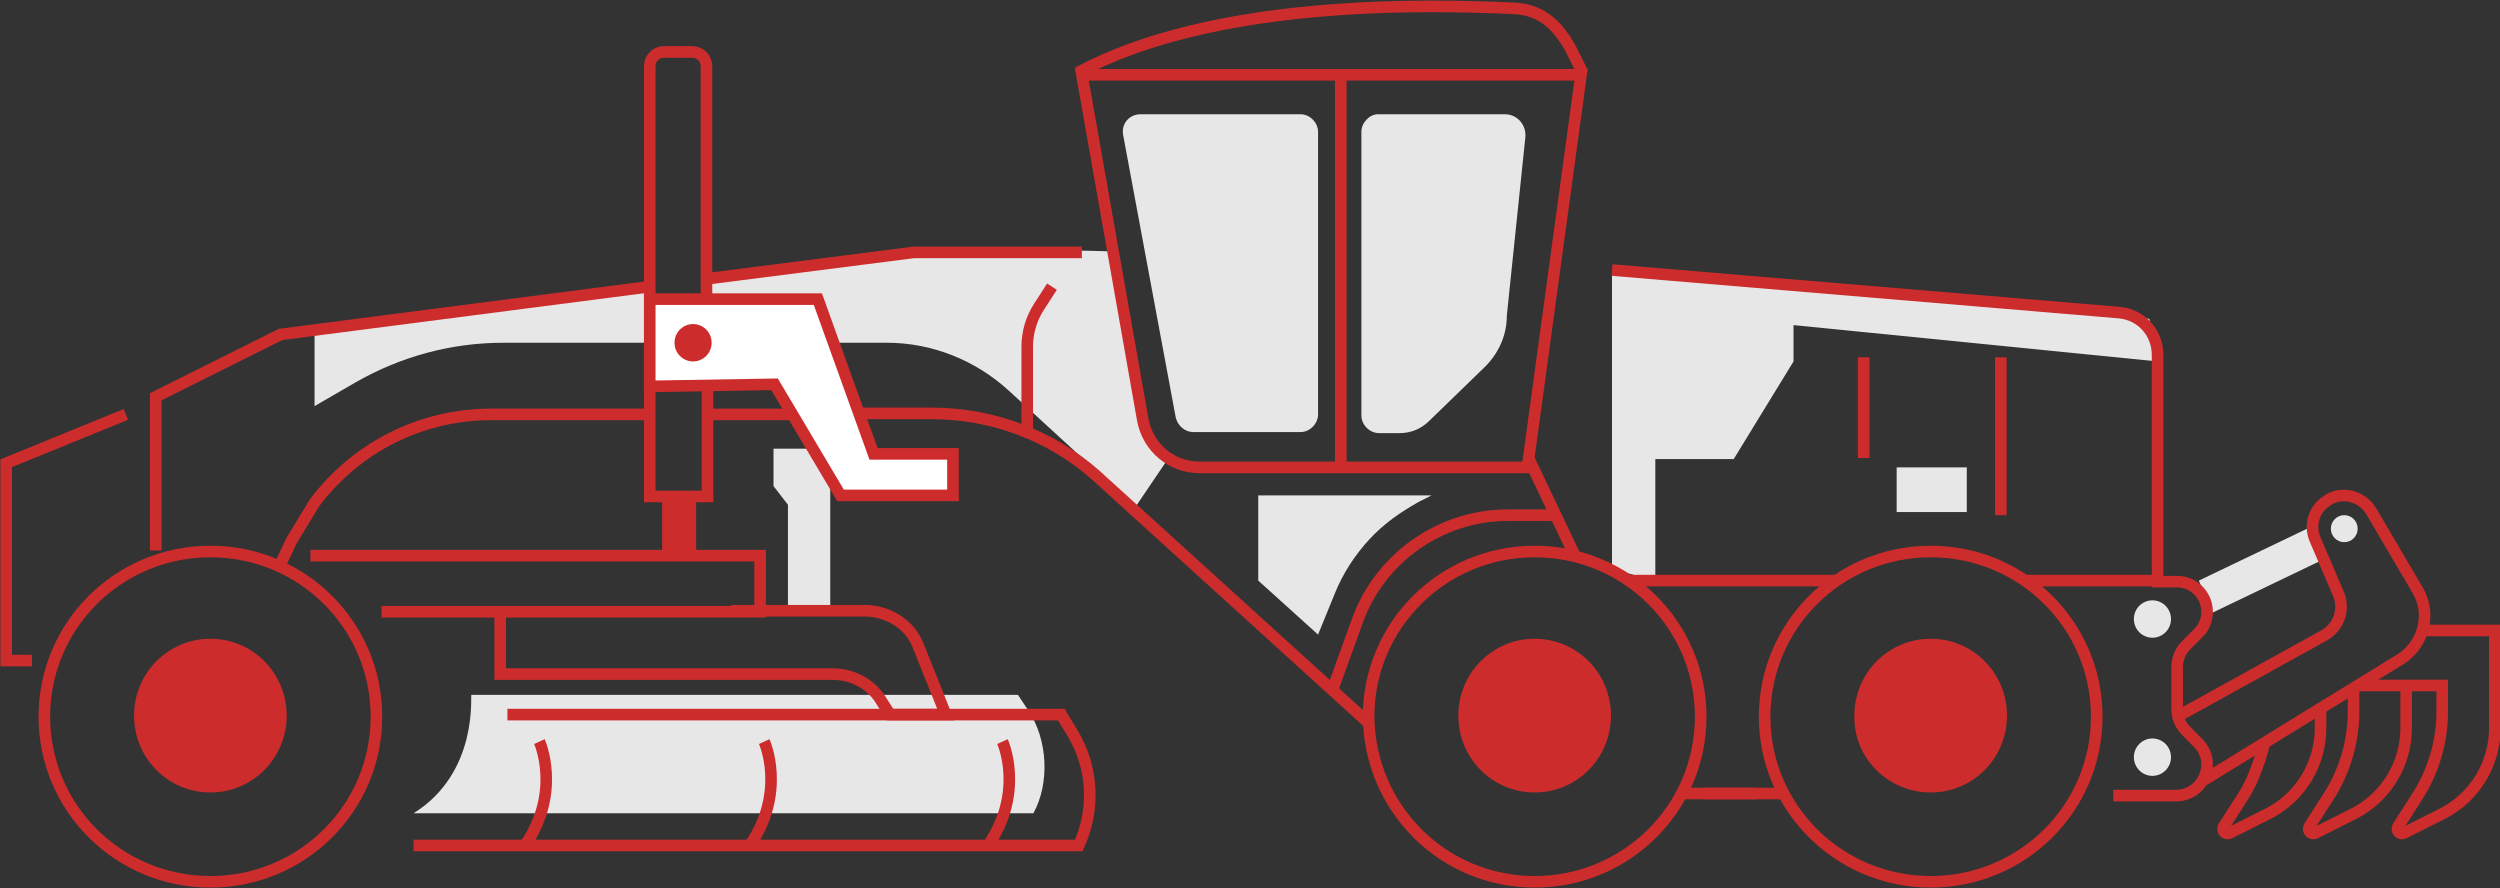 <?xml version="1.0" encoding="UTF-8"?>
<svg xmlns="http://www.w3.org/2000/svg" width="259" height="92" viewBox="0 0 259 92" fill="none">
  <rect x="0" y="0" width="259" height="92" fill="#333333" stroke="none"/>
  <g clip-path="url(#clip0)">
    <path d="M111.656 7.532C125.653 -3.78093e-05 147.344 0.43 156.746 0.861C159.524 0.968 161.234 2.367 162.73 5.057L163.905 7.425" stroke="#CD2C2C" stroke-width="1.2" stroke-miterlimit="10"></path>
    <path d="M42.846 84.253H107.062C108.771 81.132 108.558 76.613 106.528 73.6L105.459 71.986H48.83C48.723 72.094 49.578 80.056 42.846 84.253Z" fill="#E8E7E7"></path>
    <path d="M121.059 47.453L117.64 52.51L104.497 40.459C101.078 37.338 96.591 35.509 91.889 35.509H86.333H52.142C46.799 35.509 41.564 36.908 36.863 39.598L32.589 42.072V34.002L66.673 29.483L67.421 31.205L73.298 30.882V28.622L96.27 25.609L115.182 26.04L118.601 43.902L121.059 47.453Z" fill="#E8E7E7"></path>
    <path d="M72.122 51.326H68.596V57.89H72.122V51.326Z" fill="#CD2C2C"></path>
    <path d="M239.019 54.77L227.8 60.15L229.189 63.485L240.836 57.89L239.019 54.77Z" fill="#E8E7E7"></path>
    <path d="M228.335 80.809L248.636 68.328C251.093 66.821 251.948 63.593 250.452 61.118L245.644 52.94C244.682 51.326 242.438 50.788 240.943 51.972C239.66 52.833 239.233 54.554 239.874 55.953L242.225 61.441C242.973 63.055 242.332 64.992 240.729 65.853L225.556 74.246" stroke="#CD2C2C" stroke-width="1.2" stroke-miterlimit="10"></path>
    <path d="M223.526 37.446L185.809 33.68V37.446L179.612 47.56H171.491V60.15L167.004 58.966V27.977L222.671 33.034L223.526 37.446Z" fill="#E8E7E7"></path>
    <path d="M167.004 27.977L219.573 32.388C221.817 32.604 223.526 34.433 223.526 36.8V60.257H225.556C227.266 60.257 228.655 61.656 228.655 63.378C228.655 64.239 228.334 64.992 227.8 65.53L226.411 66.929C225.877 67.467 225.556 68.328 225.556 69.081V73.493C225.556 74.353 225.877 75.106 226.518 75.752L227.693 76.936C228.334 77.581 228.655 78.335 228.655 79.195C228.655 80.917 227.266 82.424 225.45 82.424H218.932" stroke="#CD2C2C" stroke-width="1.2" stroke-miterlimit="10"></path>
    <path d="M67.314 42.933H50.86C43.701 42.933 36.969 46.269 32.589 52.08L30.238 55.953L28.956 58.643" stroke="#CD2C2C" stroke-width="1.2" stroke-miterlimit="10"></path>
    <path d="M82.059 42.933H73.298" stroke="#CD2C2C" stroke-width="1.2" stroke-miterlimit="10"></path>
    <path d="M141.894 74.999L113.58 49.282C108.878 45.086 102.788 42.826 96.484 42.826H88.898" stroke="#CD2C2C" stroke-width="1.2" stroke-miterlimit="10"></path>
    <path d="M112.084 26.147H94.668L73.618 28.837" stroke="#CD2C2C" stroke-width="1.2" stroke-miterlimit="10"></path>
    <path d="M16.134 57.029V41.104L29.063 34.648L67.314 29.698" stroke="#CD2C2C" stroke-width="1.2" stroke-miterlimit="10"></path>
    <path d="M13.035 42.933L0.641 47.991V68.435H3.312" stroke="#CD2C2C" stroke-width="1.2" stroke-miterlimit="10"></path>
    <path d="M112.084 7.747L118.388 43.471C118.922 46.377 121.38 48.421 124.264 48.421H158.242L163.798 7.747H112.084V7.747Z" stroke="#CD2C2C" stroke-width="1.2" stroke-miterlimit="10"></path>
    <path d="M136.552 13.665V42.933C136.552 43.902 135.697 44.763 134.735 44.763H123.623C122.768 44.763 122.021 44.117 121.807 43.256L116.358 13.988C116.144 12.805 116.999 11.836 118.174 11.836H134.735C135.697 11.836 136.552 12.697 136.552 13.665Z" fill="#E8E7E7"></path>
    <path d="M141.04 13.665V43.041C141.04 44.009 141.894 44.87 142.856 44.87H144.993C146.168 44.87 147.237 44.44 148.092 43.579L153.861 37.984C155.25 36.585 156.105 34.756 156.105 32.711L158.028 14.204C158.135 12.912 157.174 11.836 155.892 11.836H142.749C141.894 11.836 141.04 12.697 141.04 13.665Z" fill="#E8E7E7"></path>
    <path d="M200.02 91.354C209.529 91.354 217.222 83.715 217.222 74.246C217.222 64.777 209.529 57.137 200.02 57.137C190.51 57.137 182.817 64.777 182.817 74.246C182.817 83.715 190.51 91.354 200.02 91.354Z" stroke="#CD2C2C" stroke-width="1.2" stroke-miterlimit="10"></path>
    <path d="M200.02 82.101C204.4 82.101 207.926 78.55 207.926 74.138C207.926 69.726 204.4 66.175 200.02 66.175C195.639 66.175 192.113 69.726 192.113 74.138C192.006 78.55 195.639 82.101 200.02 82.101Z" fill="#CD2C2C"></path>
    <path d="M158.99 91.354C168.499 91.354 176.193 83.715 176.193 74.246C176.193 64.777 168.499 57.137 158.99 57.137C149.48 57.137 141.787 64.777 141.787 74.246C141.894 83.715 149.48 91.354 158.99 91.354Z" stroke="#CD2C2C" stroke-width="1.2" stroke-miterlimit="10"></path>
    <path d="M158.99 82.101C163.371 82.101 166.897 78.55 166.897 74.138C166.897 69.726 163.371 66.175 158.99 66.175C154.609 66.175 151.083 69.726 151.083 74.138C151.083 78.55 154.609 82.101 158.99 82.101Z" fill="#CD2C2C"></path>
    <path d="M21.797 91.354C31.306 91.354 38.999 83.715 38.999 74.246C38.999 64.777 31.306 57.137 21.797 57.137C12.287 57.137 4.594 64.777 4.594 74.246C4.594 83.715 12.287 91.354 21.797 91.354Z" stroke="#CD2C2C" stroke-width="1.2" stroke-miterlimit="10"></path>
    <path d="M21.797 82.101C26.177 82.101 29.703 78.55 29.703 74.138C29.703 69.726 26.177 66.175 21.797 66.175C17.416 66.175 13.89 69.726 13.89 74.138C13.89 78.55 17.416 82.101 21.797 82.101Z" fill="#CD2C2C"></path>
    <path d="M84.196 46.484H80.136V50.358L81.632 52.295V62.84H86.013V49.497L84.196 46.484Z" fill="#E8E7E7"></path>
    <path d="M176.727 82.208H181.856" stroke="#CD2C2C" stroke-width="1.2" stroke-miterlimit="10"></path>
    <path d="M73.298 39.92V51.434H67.314V6.887C67.314 6.026 67.955 5.38 68.81 5.38H71.695C72.55 5.38 73.191 6.026 73.191 6.887V30.774" stroke="#CD2C2C" stroke-width="1.2" stroke-miterlimit="10"></path>
    <path d="M39.534 63.378H78.747V57.567H32.161" stroke="#CD2C2C" stroke-width="1.2" stroke-miterlimit="10"></path>
    <path d="M51.821 63.378V69.834H86.227C88.257 69.834 90.18 70.802 91.248 72.524L92.21 74.03H97.98L95.095 66.821C94.24 64.669 91.996 63.27 89.539 63.27H75.755" stroke="#CD2C2C" stroke-width="1.2" stroke-miterlimit="10"></path>
    <path d="M42.846 87.588H111.763C113.473 83.822 113.259 79.518 111.122 75.967L109.947 74.03H52.569" stroke="#CD2C2C" stroke-width="1.2" stroke-miterlimit="10"></path>
    <path d="M103.856 76.828C103.856 76.828 106.207 81.993 102.36 87.588" stroke="#CD2C2C" stroke-width="1.2" stroke-miterlimit="10"></path>
    <path d="M55.882 76.828C55.882 76.828 58.232 81.993 54.386 87.588" stroke="#CD2C2C" stroke-width="1.2" stroke-miterlimit="10"></path>
    <path d="M79.174 76.828C79.174 76.828 81.525 81.993 77.678 87.588" stroke="#CD2C2C" stroke-width="1.2" stroke-miterlimit="10"></path>
    <path d="M80.243 39.813L87.081 51.326H98.728V47.022H90.5L84.731 30.989H67.314V40.028L80.243 39.813Z" fill="white" stroke="#CD2C2C" stroke-width="1.2" stroke-miterlimit="10"></path>
    <path d="M71.802 37.446C72.864 37.446 73.725 36.578 73.725 35.509C73.725 34.439 72.864 33.572 71.802 33.572C70.74 33.572 69.879 34.439 69.879 35.509C69.879 36.578 70.74 37.446 71.802 37.446Z" fill="#CD2C2C"></path>
    <path d="M222.992 66.068C224.054 66.068 224.915 65.201 224.915 64.131C224.915 63.061 224.054 62.194 222.992 62.194C221.93 62.194 221.069 63.061 221.069 64.131C221.069 65.201 221.93 66.068 222.992 66.068Z" fill="#E8E7E7"></path>
    <path d="M242.866 56.169C243.633 56.169 244.255 55.542 244.255 54.77C244.255 53.997 243.633 53.371 242.866 53.371C242.099 53.371 241.477 53.997 241.477 54.77C241.477 55.542 242.099 56.169 242.866 56.169Z" fill="#E8E7E7"></path>
    <path d="M222.992 80.379C224.054 80.379 224.915 79.512 224.915 78.442C224.915 77.372 224.054 76.505 222.992 76.505C221.93 76.505 221.069 77.372 221.069 78.442C221.069 79.512 221.93 80.379 222.992 80.379Z" fill="#E8E7E7"></path>
    <path d="M138.903 7.747V48.421" stroke="#CD2C2C" stroke-width="1.2" stroke-miterlimit="10"></path>
    <path d="M190.083 60.15H168.927" stroke="#CD2C2C" stroke-width="1.2" stroke-miterlimit="10"></path>
    <path d="M224.061 60.15H209.85" stroke="#CD2C2C" stroke-width="1.2" stroke-miterlimit="10"></path>
    <path d="M251.2 65.315H258.466V75.429C258.466 79.088 256.436 82.531 253.123 84.253L249.063 86.297C248.636 86.512 248.208 86.082 248.422 85.651L250.559 82.316C252.162 79.733 253.016 76.72 253.016 73.708V71.017H244.255" stroke="#CD2C2C" stroke-width="1.2" stroke-miterlimit="10"></path>
    <path d="M249.277 71.018V75.429C249.277 79.088 247.247 82.531 243.934 84.253L239.874 86.297C239.447 86.512 239.019 86.082 239.233 85.651L241.37 82.316C242.973 79.733 243.827 76.721 243.827 73.708V71.018" stroke="#CD2C2C" stroke-width="1.2" stroke-miterlimit="10"></path>
    <path d="M240.408 73.385V75.429C240.408 79.088 238.378 82.531 235.066 84.253L231.006 86.297C230.578 86.512 230.151 86.082 230.365 85.651L232.502 82.316C233.463 80.809 234.211 78.55 234.639 76.828" stroke="#CD2C2C" stroke-width="1.2" stroke-miterlimit="10"></path>
    <path d="M174.269 82.208H184.847" stroke="#CD2C2C" stroke-width="1.2" stroke-miterlimit="10"></path>
    <path d="M158.349 47.453L163.157 57.567" stroke="#CD2C2C" stroke-width="1.2" stroke-miterlimit="10"></path>
    <path d="M160.806 53.371H156.212C149.267 53.371 142.963 57.782 140.612 64.346L138.048 71.448" stroke="#CD2C2C" stroke-width="1.2" stroke-miterlimit="10"></path>
    <path d="M207.286 37.015V53.371" stroke="#CD2C2C" stroke-width="1.2" stroke-miterlimit="10"></path>
    <path d="M193.075 37.015V47.453" stroke="#CD2C2C" stroke-width="1.2" stroke-miterlimit="10"></path>
    <path d="M203.759 48.421H196.494V53.048H203.759V48.421Z" fill="#E8E7E7"></path>
    <path d="M148.305 51.326H130.355V60.15L136.552 65.745L138.261 61.548C139.116 59.397 140.398 57.46 141.894 55.846C143.39 54.232 145.1 53.048 147.023 51.972L148.305 51.326Z" fill="#E8E7E7"></path>
    <path d="M108.985 29.698L107.596 31.85C106.848 33.034 106.421 34.433 106.421 35.939V45.193" stroke="#CD2C2C" stroke-width="1.2" stroke-miterlimit="10"></path>
  </g>
  <defs>
    <clipPath id="clip0">
      <rect width="259" height="92" fill="white"></rect>
    </clipPath>
  </defs>
</svg>
